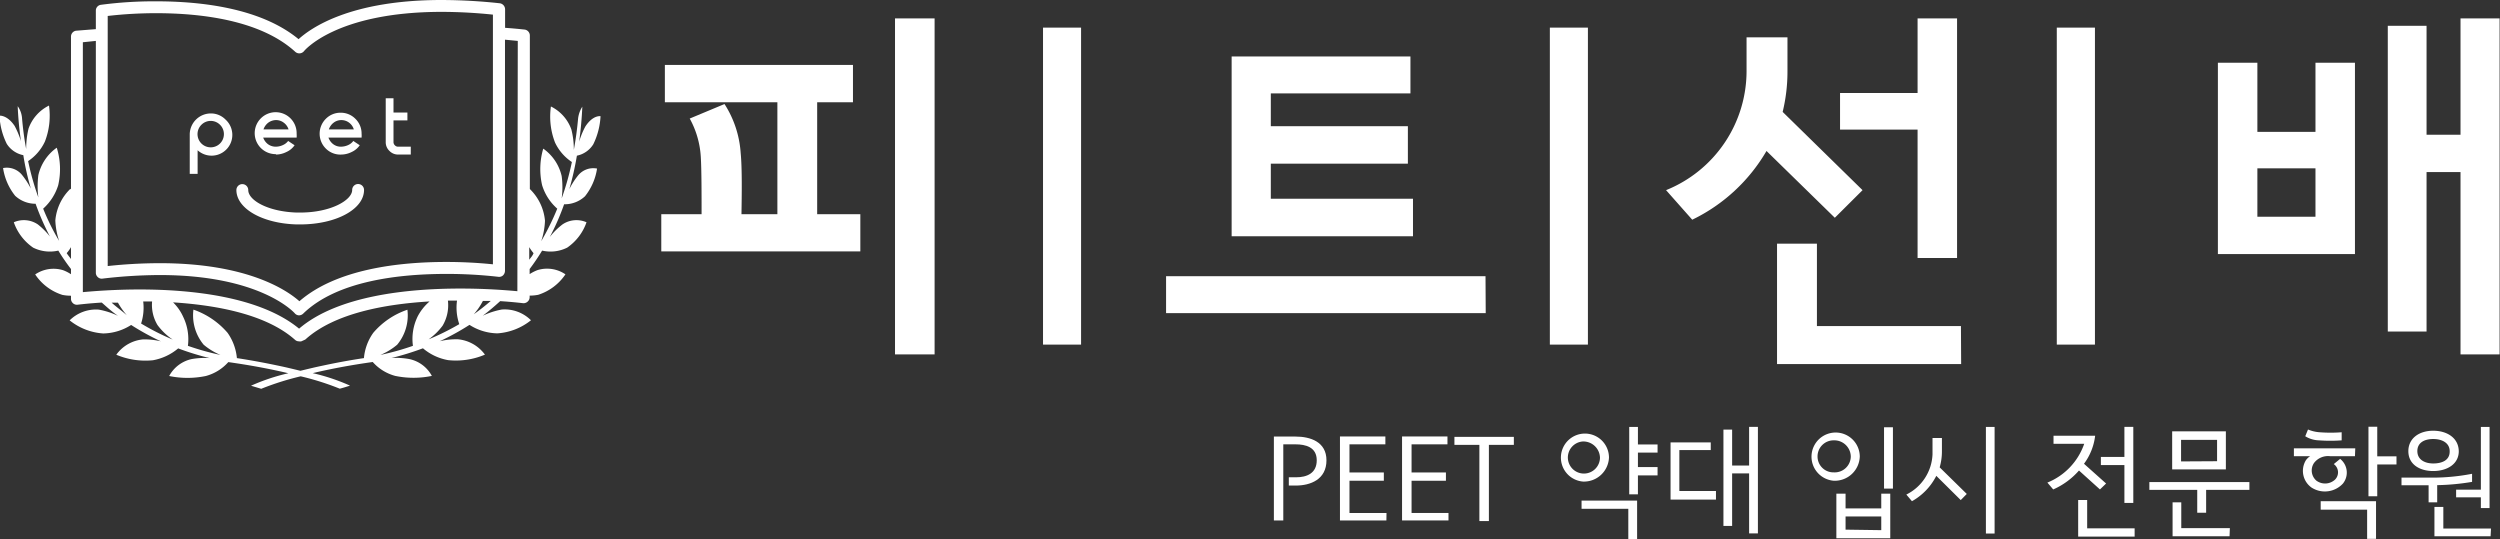 <svg xmlns="http://www.w3.org/2000/svg" viewBox="0 0 244.41 52.72"><rect x="0" y="0" width="244.41" height="52.72" fill="#333333" stroke="none"/><defs><style>.cls-1{fill:#ffffff;}</style></defs><g id="레이어_2" data-name="레이어 2"><g id="Layer_1" data-name="Layer 1"><path class="cls-1" d="M84.11,24.58H64.65V20.94h3.94c0-1.89,0-4.4-.08-5.64a8.79,8.79,0,0,0-1.08-3.71l3.4-1.42a10.07,10.07,0,0,1,1.58,4.77c.15,1.52.11,4.11.08,6H76V10h-11V6.35H83.39V10h-3.5V20.94h4.22Zm7.26,10.07H87.5V1.8h3.87Z"/><path class="cls-1" d="M145.25,30.61H114V27h31.23Zm-7.11-7.51H120.41V5.52h17.48V9.13H124.24v3.21h13.4V16h-13.4v3.43h13.9Z"/><path class="cls-1" d="M182.09,18.59l-2.71,2.7-6.68-6.53a16.9,16.9,0,0,1-7.26,6.72l-2.56-2.89A12.56,12.56,0,0,0,170.75,7V3.65h4V7a16.62,16.62,0,0,1-.47,3.94Zm9.64,17h-18V23.82h3.9v8.06h14.08Zm-.4-10.37h-3.86V12.67h-7.58V9.09h7.58V1.8h3.86Z"/><path class="cls-1" d="M230.23,24.84h-13.4V6.13h3.86v6.76h5.68V6.13h3.86Zm-3.86-3.65V16.46h-5.68v4.73Zm18,13.46h-3.82V16.82h-3.32V32.41h-3.79V2.52h3.79V13.17h3.32V1.8h3.82Z"/><rect class="cls-1" x="101.97" y="2.7" width="3.72" height="30.99"/><rect class="cls-1" x="151.52" y="2.7" width="3.72" height="30.99"/><rect class="cls-1" x="201.08" y="2.7" width="3.73" height="30.99"/><path class="cls-1" d="M129.68,45c0,1.88-1.57,2.47-3,2.47H126v-.81h.73c1,0,2-.37,2-1.66s-1.09-1.56-2.08-1.56h-1.19v7.44h-.92v-8.2h2.12C128.1,42.68,129.68,43.19,129.68,45Z"/><path class="cls-1" d="M135.54,50.88H131V42.67h4.44v.77h-3.51v2.75h3.36V47h-3.36v3.15h3.62Z"/><path class="cls-1" d="M141.61,50.88h-4.54V42.67h4.44v.77H138v2.75h3.36V47H138v3.15h3.61Z"/><path class="cls-1" d="M148,43.49h-2.44v7.45h-.93V43.49h-2.44v-.78H148Z"/><path class="cls-1" d="M157.3,44.74a2.45,2.45,0,0,1-2.54,2.34,2.35,2.35,0,1,1,2.54-2.34Zm-.88,0a1.63,1.63,0,0,0-1.66-1.58,1.57,1.57,0,1,0,1.66,1.58Zm3.63,8h-.86v-3h-4.57v-.8h5.43Zm2-6.26h-1.92v1.85h-.85V41.74h.85v1.71h1.92v.8h-1.92v1.41h1.92Z"/><path class="cls-1" d="M167.76,48.84h-4.44V43.25h3.93V44h-3.07v4h3.58Zm4.1,3.31H171V46.28h-1.66v5.14h-.85V42h.85v3.51H171V41.73h.86Z"/><path class="cls-1" d="M181.82,44.62A2.45,2.45,0,0,1,179.29,47a2.36,2.36,0,1,1,2.53-2.35Zm-.88,0a1.61,1.61,0,0,0-1.65-1.57,1.57,1.57,0,0,0-1.6,1.56,1.55,1.55,0,0,0,1.6,1.57A1.57,1.57,0,0,0,180.94,44.62Zm3.86,8h-5.27V48.26h.9V49.7h3.49V48.26h.88Zm-.88-.79V50.49h-3.49v1.29Zm1.14-4.06h-.87v-6h.87Z"/><path class="cls-1" d="M192.28,48.29l-.59.6-2.39-2.37A5.88,5.88,0,0,1,186.92,49l-.55-.65a4.59,4.59,0,0,0,2.56-3.94V42.82h.92v1.3a5.57,5.57,0,0,1-.22,1.57ZM195,52.16h-.85V41.74H195Z"/><path class="cls-1" d="M205.9,47.27l-.6.58L203.25,46a7.2,7.2,0,0,1-2.52,1.85l-.57-.67a6.3,6.3,0,0,0,3.6-3.79h-3v-.79h4.07a5.73,5.73,0,0,1-1.09,2.74Zm2.79,5.19h-5.52V48.88h.88v2.77h4.64Zm-.13-3.29h-.87v-3.7h-2.3v-.8h2.3V41.73h.87Z"/><path class="cls-1" d="M219.91,47.89h-4.23v2.24h-.87V47.89h-4.68v-.76h9.78Zm-2.3-2h-5.25V42.17h5.25Zm.36,6.54H212.4V49.11h.85v2.52H218Zm-1.22-7.34V43h-3.52v2.11Z"/><path class="cls-1" d="M230.23,44.6h-2.42a1.72,1.72,0,0,0-1.58.66,1.31,1.31,0,0,0,.23,1.73,1.43,1.43,0,0,0,1.82-.1,1,1,0,0,0-.12-1.52l.62-.51a1.71,1.71,0,0,1,.27,2.42,2.41,2.41,0,0,1-3.06.39,2,2,0,0,1-.56-2.67,1.48,1.48,0,0,1,.42-.4h-1.59v-.77h6Zm-1.3-1.55a15.14,15.14,0,0,1-2.23,0,2.68,2.68,0,0,1-1.33-.4l.27-.66a3.59,3.59,0,0,0,1.14.27,14.08,14.08,0,0,0,2.15,0Zm3.36,9.63h-.87V49.83h-4.54V49h5.41Zm2-7.27h-1.88v3.11h-.86v-6.8h.86v2.89h1.88Z"/><path class="cls-1" d="M241.68,47.11a23,23,0,0,1-3.41.32v1.68h-.84V47.44h-2.65v-.75h2.51a20.41,20.41,0,0,0,4.39-.37Zm-1.3-3c0,1.27-1.15,1.94-2.5,1.94s-2.43-.67-2.43-1.94,1.07-2,2.43-2S240.38,42.82,240.38,44.15Zm-.89,0c0-.8-.73-1.19-1.61-1.19s-1.55.37-1.55,1.18.69,1.21,1.55,1.21S239.49,45,239.49,44.15Zm4,8.32H238V49.56h.87v2.11h4.66Zm-.1-2.76h-.85V48.62h-2.42v-.75h2.42V41.74h.85Z"/><path class="cls-1" d="M57.19,19.19a5.7,5.7,0,0,0,1.18-2.71,1.91,1.91,0,0,0-1.86.68,7.31,7.31,0,0,0-.85,1.33,29.79,29.79,0,0,0,.74-3.27A2.47,2.47,0,0,0,58,14.11a7,7,0,0,0,.71-2.75s-.73-.14-1.48,1a7.74,7.74,0,0,0-.61,1.49c.16-1.15.26-2.29.31-3.42h0a2.7,2.7,0,0,0-.42,1.23c-.09,1-.23,2-.41,3a8,8,0,0,0-.24-2,4,4,0,0,0-2-2.25,7,7,0,0,0,.4,3.52,4.67,4.67,0,0,0,1.65,1.91,26.74,26.74,0,0,1-1,3.56,8.13,8.13,0,0,0,0-2.19,4.52,4.52,0,0,0-1.8-2.68A7.07,7.07,0,0,0,53,18.11a5,5,0,0,0,1.48,2.29,24.71,24.71,0,0,1-1.57,3.18,7.11,7.11,0,0,0,.37-2,4.93,4.93,0,0,0-1.48-3.1l0,.08V3.47a.59.59,0,0,0-.51-.58c-.05,0-.76-.09-1.91-.17V.9a.6.6,0,0,0-.52-.58A54,54,0,0,0,43.19,0c-8.94,0-12.79,2.73-14,3.83C25.5.78,19.64.13,15.29.13A39.52,39.52,0,0,0,9.86.47.57.57,0,0,0,9.37,1V2.85C8.21,2.94,7.5,3,7.45,3a.58.58,0,0,0-.51.58V18.53l-.05-.08a4.88,4.88,0,0,0-1.48,3.1,7.11,7.11,0,0,0,.37,2A22.73,22.73,0,0,1,4.22,20.4a5.12,5.12,0,0,0,1.47-2.29,7.07,7.07,0,0,0-.14-3.67,4.52,4.52,0,0,0-1.8,2.68,8.49,8.49,0,0,0,0,2.18,26.56,26.56,0,0,1-1-3.55,4.67,4.67,0,0,0,1.64-1.91,7,7,0,0,0,.4-3.52,4,4,0,0,0-2,2.25,8.46,8.46,0,0,0-.23,2c-.19-1-.32-2-.41-3.07a2.29,2.29,0,0,0-.42-1.12h0a33.46,33.46,0,0,0,.32,3.42,8.38,8.38,0,0,0-.62-1.49c-.75-1.11-1.51-1-1.48-1a6.93,6.93,0,0,0,.71,2.75,2.49,2.49,0,0,0,1.62,1.11,25,25,0,0,0,.74,3.27,7.88,7.88,0,0,0-.86-1.33,1.91,1.91,0,0,0-1.86-.68,5.7,5.7,0,0,0,1.18,2.71,2.92,2.92,0,0,0,2,.78,24.61,24.61,0,0,0,1.4,3.2A7.14,7.14,0,0,0,3.7,21.94a2.44,2.44,0,0,0-2.35-.21,5,5,0,0,0,1.89,2.48,3.66,3.66,0,0,0,2.46.29,20.49,20.49,0,0,0,1.24,1.8v.51a3.93,3.93,0,0,0-.76-.39,3.18,3.18,0,0,0-2.74.41,5,5,0,0,0,2.66,2,4.25,4.25,0,0,0,.84.08v.29h0a.54.54,0,0,0,.11.35.57.57,0,0,0,.54.24s.93-.12,2.36-.21c.52.46,1,.9,1.59,1.3a7.43,7.43,0,0,0-1.88-.61,3.65,3.65,0,0,0-2.85,1.05,5.84,5.84,0,0,0,3.28,1.28,5.21,5.21,0,0,0,2.73-.83,24.56,24.56,0,0,0,2.91,1.6A7,7,0,0,0,14,33.18a3.62,3.62,0,0,0-2.63,1.5,7.31,7.31,0,0,0,3.58.54,5.26,5.26,0,0,0,2.47-1.16,26.34,26.34,0,0,0,3.08.95,7.29,7.29,0,0,0-1.74.09,3.29,3.29,0,0,0-2.22,1.66,8.84,8.84,0,0,0,3.58,0,4.49,4.49,0,0,0,2.2-1.36c2.35.33,4.32.72,5.87,1.09a19.55,19.55,0,0,0-3.65,1.22l1,.3a26.9,26.9,0,0,1,3.86-1.22A26.28,26.28,0,0,1,33.22,38c.34-.09.67-.19,1-.3a19.55,19.55,0,0,0-3.65-1.22c1.55-.37,3.52-.76,5.87-1.09a4.49,4.49,0,0,0,2.2,1.36,8.84,8.84,0,0,0,3.58,0A3.26,3.26,0,0,0,40,35.1,7.29,7.29,0,0,0,38.27,35a26.94,26.94,0,0,0,3.08-.95,5.17,5.17,0,0,0,2.47,1.16,7.26,7.26,0,0,0,3.59-.54,3.69,3.69,0,0,0-2.64-1.5,7,7,0,0,0-1.78.19,24.56,24.56,0,0,0,2.91-1.6,5.21,5.21,0,0,0,2.73.83,5.87,5.87,0,0,0,3.28-1.28,3.65,3.65,0,0,0-2.85-1.05,7.37,7.37,0,0,0-1.87.61c.59-.44,1.15-.92,1.71-1.43,1.36.09,2.21.2,2.23.2a.58.58,0,0,0,.45-.15.57.57,0,0,0,.2-.44v-.15a4.25,4.25,0,0,0,.84-.08,5.07,5.07,0,0,0,2.66-2,3.18,3.18,0,0,0-2.74-.41,3.93,3.93,0,0,0-.76.39V26.3A21.27,21.27,0,0,0,53,24.5a3.64,3.64,0,0,0,2.45-.29,5,5,0,0,0,1.89-2.48,2.44,2.44,0,0,0-2.35.21,6.8,6.8,0,0,0-1.24,1.23,23.32,23.32,0,0,0,1.4-3.2A2.91,2.91,0,0,0,57.19,19.19ZM6.94,25.32c-.14-.19-.29-.37-.42-.57a3.53,3.53,0,0,0,.42-.59ZM10.53,4V1.56a41.1,41.1,0,0,1,4.76-.27c4.31,0,10.16.66,13.57,3.77A.59.59,0,0,0,29.72,5S32.8,1.16,43.19,1.16a49.15,49.15,0,0,1,5,.27V25.84a45.08,45.08,0,0,0-4.57-.23c-4.58,0-10.71.68-14.35,3.84-1.2-1.07-5.07-3.72-13.65-3.72a47.88,47.88,0,0,0-5.09.28Zm.33,25.59.67,0a7.24,7.24,0,0,0,.87,1.23C11.87,30.36,11.36,30,10.86,29.54Zm2.92,2.08A5,5,0,0,0,14,29.47h.87a3.81,3.81,0,0,0,.53,2.31,6,6,0,0,0,1.49,1.42A23.54,23.54,0,0,1,13.78,31.62Zm27-.62a5,5,0,0,0-.41,2.76,25.87,25.87,0,0,1-3.18.89,6.34,6.34,0,0,0,1.64-1,4.48,4.48,0,0,0,1-3.42,7.57,7.57,0,0,0-3.34,2.26,5,5,0,0,0-.91,2.47c-1.48.22-2.84.48-4,.73-.82.17-1.55.35-2.21.51-.66-.16-1.39-.34-2.21-.51-1.19-.25-2.55-.51-4-.73a5.1,5.1,0,0,0-.91-2.47,7.72,7.72,0,0,0-3.34-2.27,4.5,4.5,0,0,0,1,3.43,6.34,6.34,0,0,0,1.64,1,25.87,25.87,0,0,1-3.18-.89A5,5,0,0,0,17.92,31a4.62,4.62,0,0,0-1-1.44c4.35.28,9.14,1.19,11.92,3.66a.55.55,0,0,0,.38.15.6.6,0,0,0,.24,0l.31-.14a.4.4,0,0,0,.15-.1c2.82-2.5,7.69-3.4,12.08-3.66A4.89,4.89,0,0,0,40.8,31Zm1,2.21a6,6,0,0,0,1.49-1.42,3.91,3.91,0,0,0,.52-2.45h.89a5,5,0,0,0,.22,2.3A24.72,24.72,0,0,1,41.82,33.21Zm4.49-2.48a6.51,6.51,0,0,0,.94-1.36l.77,0A21.25,21.25,0,0,1,46.31,30.73Zm4.31-2.31c-1-.09-3-.26-5.57-.26-5.12,0-12,.69-15.77,3.92C25.45,29,18.71,28.3,13.67,28.3c-2.52,0-4.57.17-5.57.26V4.13L9.37,4V26.66a.57.57,0,0,0,.19.43.54.54,0,0,0,.45.15,48.51,48.51,0,0,1,5.61-.35c9.88,0,13.14,3.68,13.19,3.73a.56.56,0,0,0,.42.21h0a.59.59,0,0,0,.4-.16c3.3-3.22,9.41-3.89,14-3.89a44.4,44.4,0,0,1,5.07.28.57.57,0,0,0,.47-.13.64.64,0,0,0,.2-.44V3.88L50.62,4Zm1.16-3.08V24.16a4.23,4.23,0,0,0,.42.59C52.07,25,51.92,25.15,51.78,25.34Z"/><path class="cls-1" d="M19.32,14.69a2,2,0,0,0,2.73-3,2,2,0,0,0-1.45-.6,2.07,2.07,0,0,0-2.05,2V17h.77Zm.37-2.49a1.28,1.28,0,0,1,1.82,0,1.27,1.27,0,0,1,.38.91,1.29,1.29,0,1,1-2.2-.91Z"/><path class="cls-1" d="M27,15.11a2.31,2.31,0,0,0,1-.25,1.9,1.9,0,0,0,.8-.66l-.63-.42a1.27,1.27,0,0,1-.53.41,1.64,1.64,0,0,1-.68.15,1.27,1.27,0,0,1-.77-.25,1.39,1.39,0,0,1-.46-.64H29a2.45,2.45,0,0,0,0-.38,2.05,2.05,0,1,0-2.05,2ZM26.22,12a1.28,1.28,0,0,1,.77-.26,1.23,1.23,0,0,1,.76.26,1.3,1.3,0,0,1,.46.65H25.76A1.37,1.37,0,0,1,26.22,12Z"/><path class="cls-1" d="M33.38,15.11a2.31,2.31,0,0,0,1-.25,1.93,1.93,0,0,0,.79-.66l-.63-.42a1.24,1.24,0,0,1-.52.41,1.71,1.71,0,0,1-.68.15,1.23,1.23,0,0,1-.77-.25,1.39,1.39,0,0,1-.46-.64h3.24a2.43,2.43,0,0,0,0-.38,2,2,0,0,0-.6-1.45,2,2,0,0,0-1.44-.6,2,2,0,0,0-1.46.6,2.05,2.05,0,0,0,0,2.9A2,2,0,0,0,33.38,15.11ZM32.61,12a1.23,1.23,0,0,1,.77-.26,1.25,1.25,0,0,1,.76.26,1.28,1.28,0,0,1,.45.65H32.15A1.37,1.37,0,0,1,32.61,12Z"/><path class="cls-1" d="M38.07,14.75a1.16,1.16,0,0,0,.86.36h1.23v-.77H38.93a.41.41,0,0,1-.32-.13.43.43,0,0,1-.14-.32V11.77h1.36V11H38.47V9.61h-.76v4.28A1.16,1.16,0,0,0,38.07,14.75Z"/><path class="cls-1" d="M29,21.94h.35c3.5,0,6.24-1.48,6.24-3.37a.58.58,0,0,0-1.16,0c0,1-2.09,2.21-5.08,2.21H29c-2.81-.09-4.73-1.2-4.73-2.2a.58.58,0,1,0-1.16,0C23.12,20.41,25.68,21.85,29,21.94Z"/></g></g></svg>